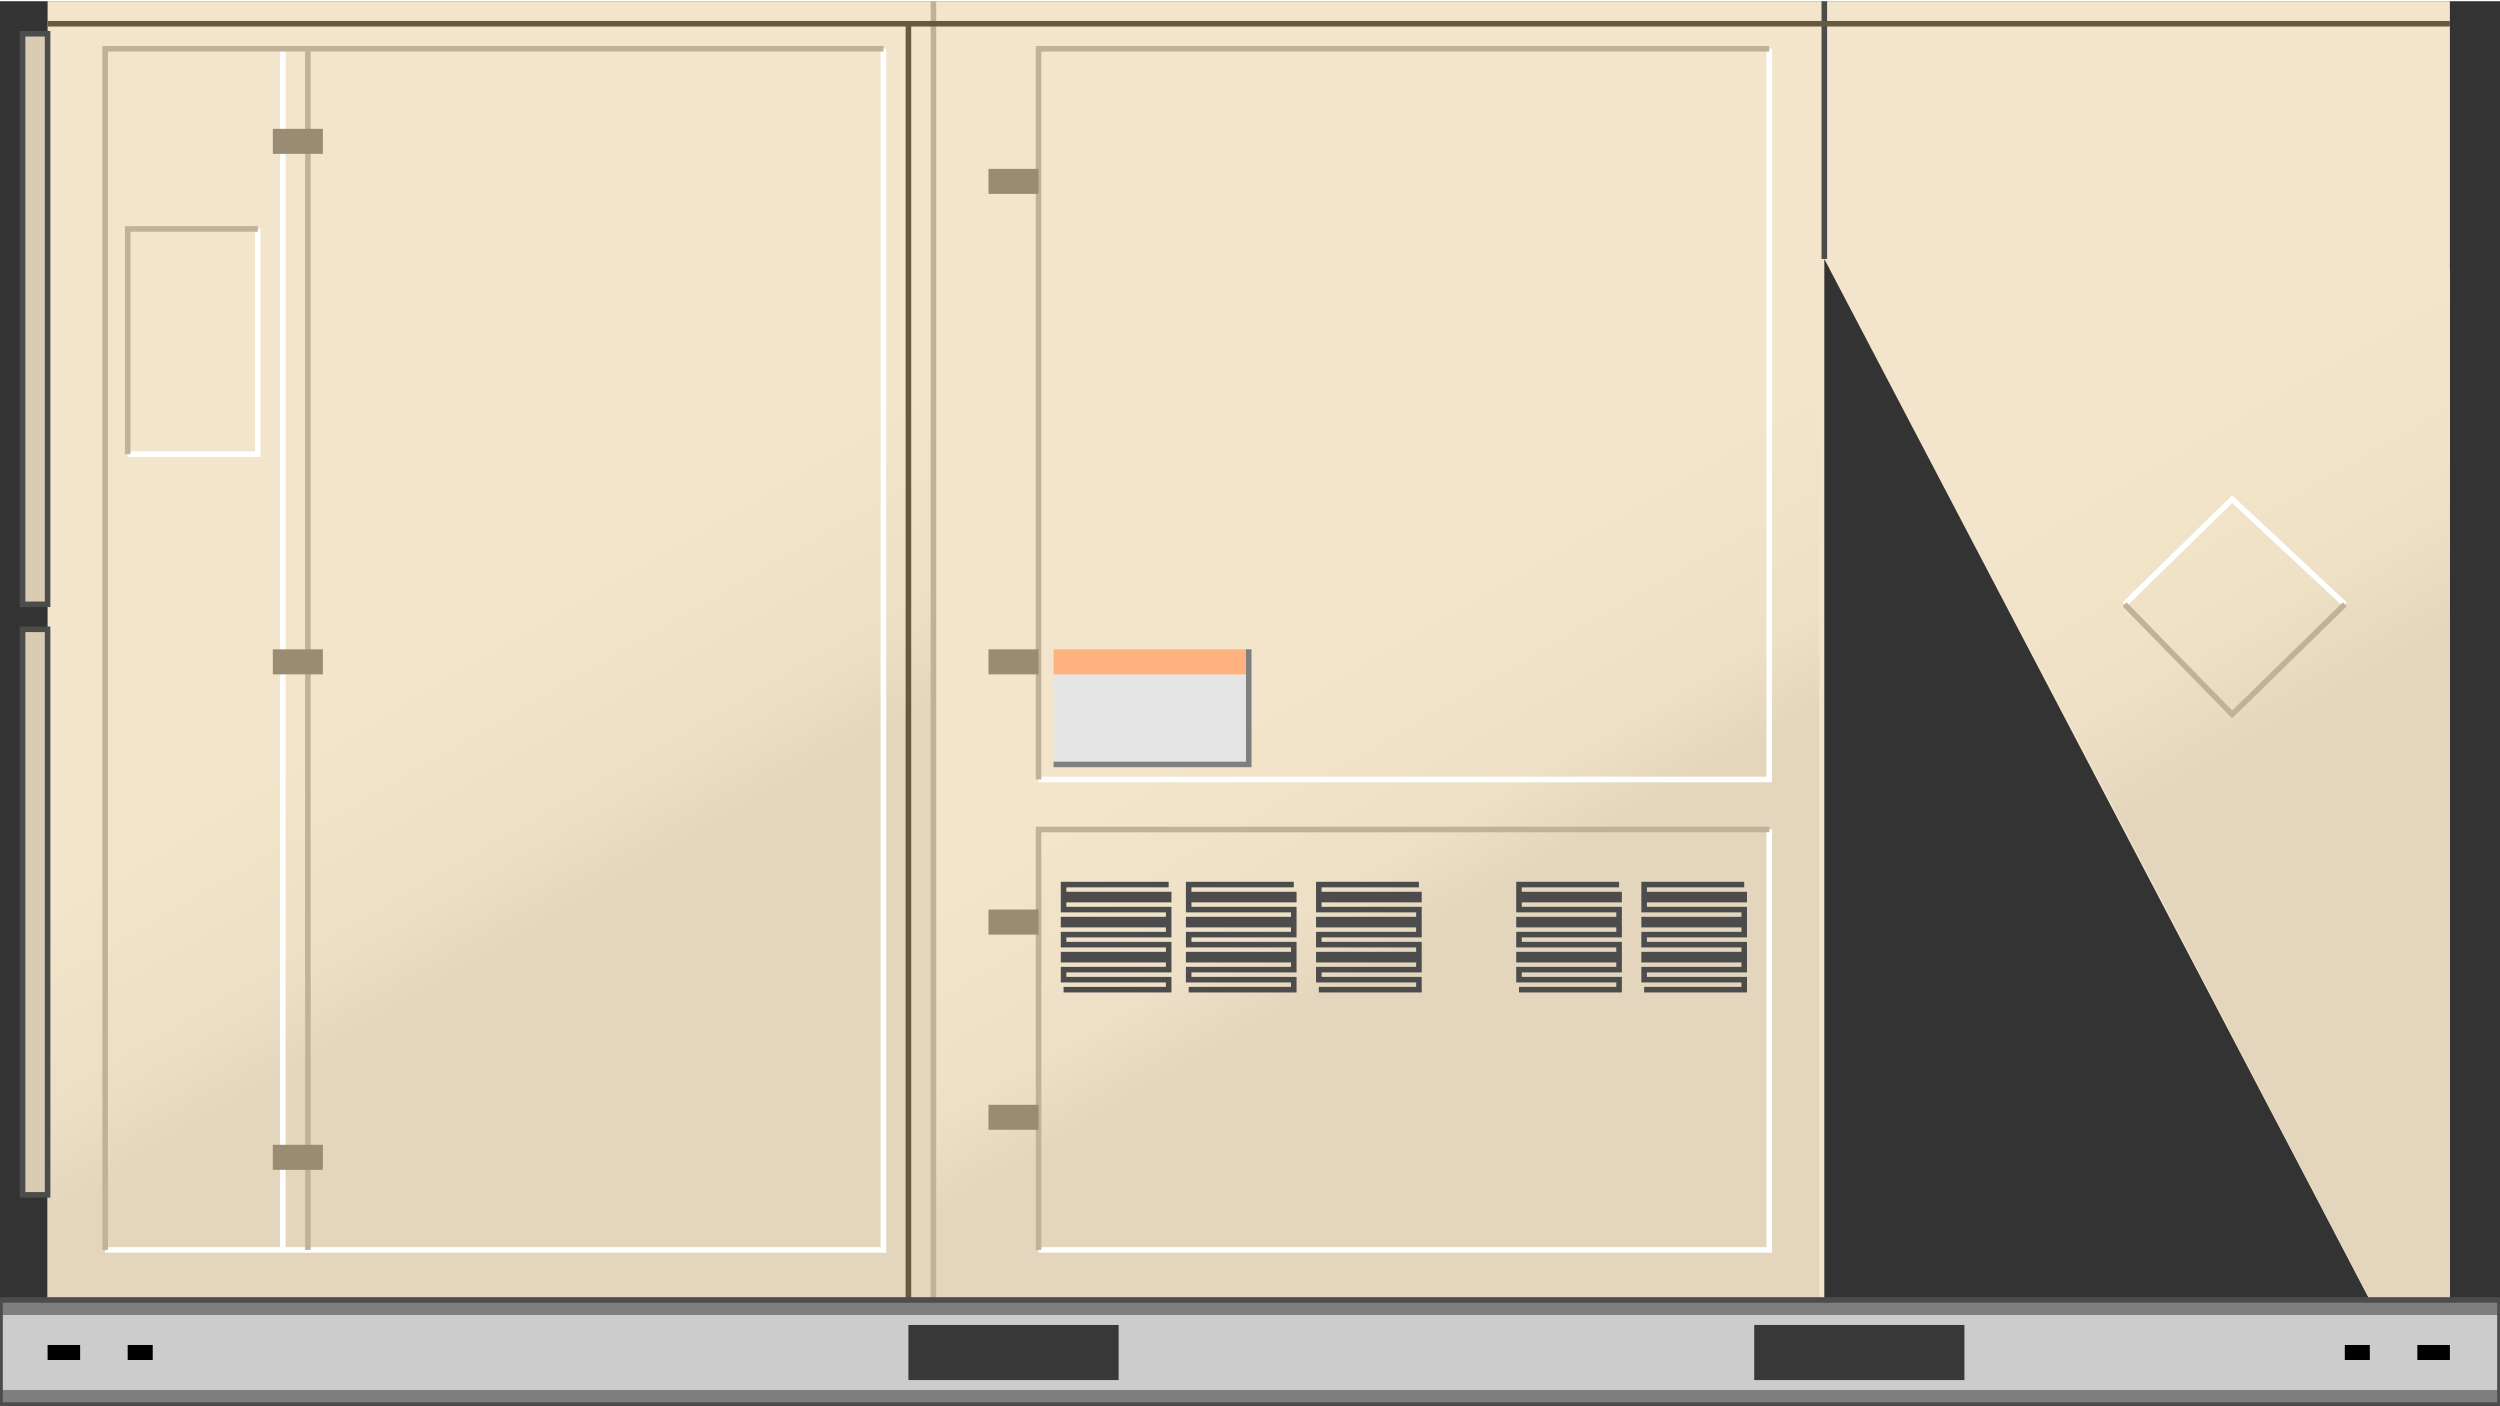 <svg version="1.1" xmlns="http://www.w3.org/2000/svg" xmlns:xlink="http://www.w3.org/1999/xlink" width="112px" height="63px" viewBox="0 0 112.5 63.172" enable-background="new 0 0 112.5 63.172" xml:space="preserve">
<rect x="0" y="0" width="112.5" height="63.172" fill="#333333" stroke="none"/>
<g id="Group_Heating_Cooling_System">
	<path fill="#F2E5CC" d="M2.142,0h108.103v58.444h-3.604L82.094,11.599v46.845H2.142V0z" />
	<linearGradient id="SVGID_1_" gradientUnits="userSpaceOnUse" x1="118.939" y1="53.425" x2="98.85" y2="18.629">
		<stop offset="0" style="stop-color:#E3D6BD" />
		<stop offset="0.64" style="stop-color:#E3D6BD" />
		<stop offset="0.78" style="stop-color:#EEE1C6" />
		<stop offset="1" style="stop-color:#F2E5CA" />
	</linearGradient>
	<path fill="url(#SVGID_1_)" d="M110.245,12.049v46.395h-3.604L89.525,25.562L110.245,12.049z" />
	<linearGradient id="SVGID_2_" gradientUnits="userSpaceOnUse" x1="36.029" y1="61.895" x2="18.085" y2="30.814">
		<stop offset="0" style="stop-color:#E3D6BD" />
		<stop offset="0.64" style="stop-color:#E3D6BD" />
		<stop offset="0.75" style="stop-color:#ECDFC5" />
		<stop offset="1" style="stop-color:#F2E5CA" />
	</linearGradient>
	<path fill="url(#SVGID_2_)" d="M2.142,41.552l39.863-24.548v41.44H2.142V41.552z" />
	<linearGradient id="SVGID_3_" gradientUnits="userSpaceOnUse" x1="75.892" y1="61.895" x2="57.947" y2="30.814">
		<stop offset="0" style="stop-color:#E3D6BD" />
		<stop offset="0.64" style="stop-color:#E3D6BD" />
		<stop offset="0.75" style="stop-color:#EDE0C6" />
		<stop offset="1" style="stop-color:#F2E5CA" />
	</linearGradient>
	<path fill="url(#SVGID_3_)" d="M42.005,41.552l39.863-24.548v41.44H42.005V41.552z" />
	<path fill="none" stroke="#FFFFFF" stroke-width="0.25" d="M79.616,37.273v18.919H46.735" />
	<path fill="none" stroke="#FFFFFF" stroke-width="0.25" d="M79.616,2.14v32.881H46.735" />
	<path fill="none" stroke="#FFFFFF" stroke-width="0.25" d="M39.753,2.14v54.052H4.732" />
	<path fill="none" stroke="#FFFFFF" stroke-width="0.25" d="M95.606,27.139l4.842-4.73l5.067,4.73" />
	<path fill="none" stroke="#FFFFFF" stroke-width="0.25" d="M12.727,2.14v54.052" />
	<path fill="none" stroke="#FFFFFF" stroke-width="0.25" d="M11.601,10.247v10.135H5.746" />
	<path fill="none" stroke="#4C4C4C" stroke-width="0.25" d="M82.094,11.599V0" />
	<path fill="none" stroke="#BFB299" stroke-width="0.25" d="M11.601,10.247H5.746v10.135" />
	<path fill="none" stroke="#BFB299" stroke-width="0.25" d="M79.616,37.273H46.735v18.919" />
	<path fill="none" stroke="#BFB299" stroke-width="0.25" d="M39.753,2.14H4.732v54.052" />
	<path fill="none" stroke="#BFB299" stroke-width="0.25" d="M42.005,58.444V0" />
	<path fill="none" stroke="#BFB299" stroke-width="0.25" d="M79.616,2.14H46.735v32.881" />
	<path fill="none" stroke="#BFB299" stroke-width="0.25" d="M95.606,27.139l4.842,4.955l5.067-4.955" />
	<path fill="none" stroke="#BFB299" stroke-width="0.25" d="M13.854,2.14v54.052" />
</g>
<g id="Group_Vent">
	<path fill="none" stroke="#4C4C4C" stroke-width="0.25" d="M47.861,44.48h4.729v-0.45h-4.729v-0.451h4.729v-0.449h-4.729v-0.227   h4.729v-0.449h-4.729v-0.451h4.729v-0.45h-4.729v-0.226h4.729v-0.45h-4.729v-0.45h4.729v-0.226h-4.729v-0.45h4.729" />
	<path fill="none" stroke="#4C4C4C" stroke-width="0.25" d="M53.491,44.48h4.729v-0.45h-4.729v-0.451h4.729v-0.449h-4.729v-0.227   h4.729v-0.449h-4.729v-0.451h4.729v-0.45h-4.729v-0.226h4.729v-0.45h-4.729v-0.45h4.729v-0.226h-4.729v-0.45h4.729" />
	<path fill="none" stroke="#4C4C4C" stroke-width="0.25" d="M59.347,44.48h4.505v-0.45h-4.505v-0.451h4.505v-0.449h-4.505v-0.227   h4.505v-0.449h-4.505v-0.451h4.505v-0.45h-4.505v-0.226h4.505v-0.45h-4.505v-0.45h4.505v-0.226h-4.505v-0.45h4.505" />
	<path fill="none" stroke="#4C4C4C" stroke-width="0.25" d="M68.355,44.48h4.504v-0.45h-4.504v-0.451h4.504v-0.449h-4.504v-0.227   h4.504v-0.449h-4.504v-0.451h4.504v-0.45h-4.504v-0.226h4.504v-0.45h-4.504v-0.45h4.504v-0.226h-4.504v-0.45h4.504" />
	<path fill="none" stroke="#4C4C4C" stroke-width="0.25" d="M73.986,44.48h4.504v-0.45h-4.504v-0.451h4.504v-0.449h-4.504v-0.227   h4.504v-0.449h-4.504v-0.451h4.504v-0.45h-4.504v-0.226h4.504v-0.45h-4.504v-0.45h4.504v-0.226h-4.504v-0.45h4.504" />
</g>
<g id="Group_Indicator">
	<path fill="#E5E5E5" d="M47.41,30.292h8.784v4.054H47.41V30.292z" />
	<path fill="#FFB27F" d="M47.41,29.166h8.784v1.126H47.41V29.166z" />
	<path fill="none" stroke="#7F7F7F" stroke-width="0.25" d="M47.41,34.345h8.784v-5.18" />
</g>
<g id="Group_Bolts">
	<path fill="#998C73" d="M44.482,29.166h2.252v1.126h-2.252V29.166z" />
	<path fill="#998C73" d="M44.482,49.661h2.252v1.125h-2.252V49.661z" />
	<path fill="#998C73" d="M12.277,51.461h2.252v1.127h-2.252V51.461z" />
	<path fill="#998C73" d="M12.277,29.166h2.252v1.126h-2.252V29.166z" />
	<path fill="#998C73" d="M12.277,5.743h2.252v1.126h-2.252V5.743z" />
	<path fill="#998C73" d="M44.482,7.545h2.252v1.126h-2.252V7.545z" />
	<path fill="#998C73" d="M44.482,40.876h2.252v1.126h-2.252V40.876z" />
	<path fill="#D9CCB3" stroke="#4C4C4C" stroke-width="0.25" d="M1.016,1.464h1.126v25.675H1.016V1.464z" />
	<path fill="#D9CCB3" stroke="#4C4C4C" stroke-width="0.25" d="M1.016,28.265h1.126v25.449H1.016V28.265z" />
	<path fill="none" stroke="#665940" stroke-width="0.25" d="M2.142,1.014h108.103" />
	<path fill="none" stroke="#665940" stroke-width="0.25" d="M40.879,58.444V1.014" />
</g>
<g id="Group_Bottom_Support">
	<path fill="#CCCCCC" d="M0.002,58.444h112.496v4.729H0.002V58.444z" />
	<path d="M2.142,60.47h1.464v0.676H2.142V60.47z" />
	<path d="M5.746,60.47h1.126v0.676H5.746V60.47z" />
	<path fill="#383838" d="M40.879,59.569h9.459v2.479h-9.459V59.569z" />
	<path fill="#383838" d="M78.94,59.569h9.459v2.479H78.94V59.569z" />
	<path d="M105.516,60.47h1.126v0.676h-1.126V60.47z" />
	<path d="M108.781,60.47h1.464v0.676h-1.464V60.47z" />
	<path fill="#7F7F7F" d="M0.002,62.497h112.496v0.676H0.002V62.497z" />
	<path fill="#7F7F7F" d="M0.002,58.444h112.496v0.676H0.002V58.444z" />
	<path fill="none" stroke="#4C4C4C" stroke-width="0.25" d="M0.002,58.444h112.496v4.729H0.002V58.444" />
</g>
</svg>